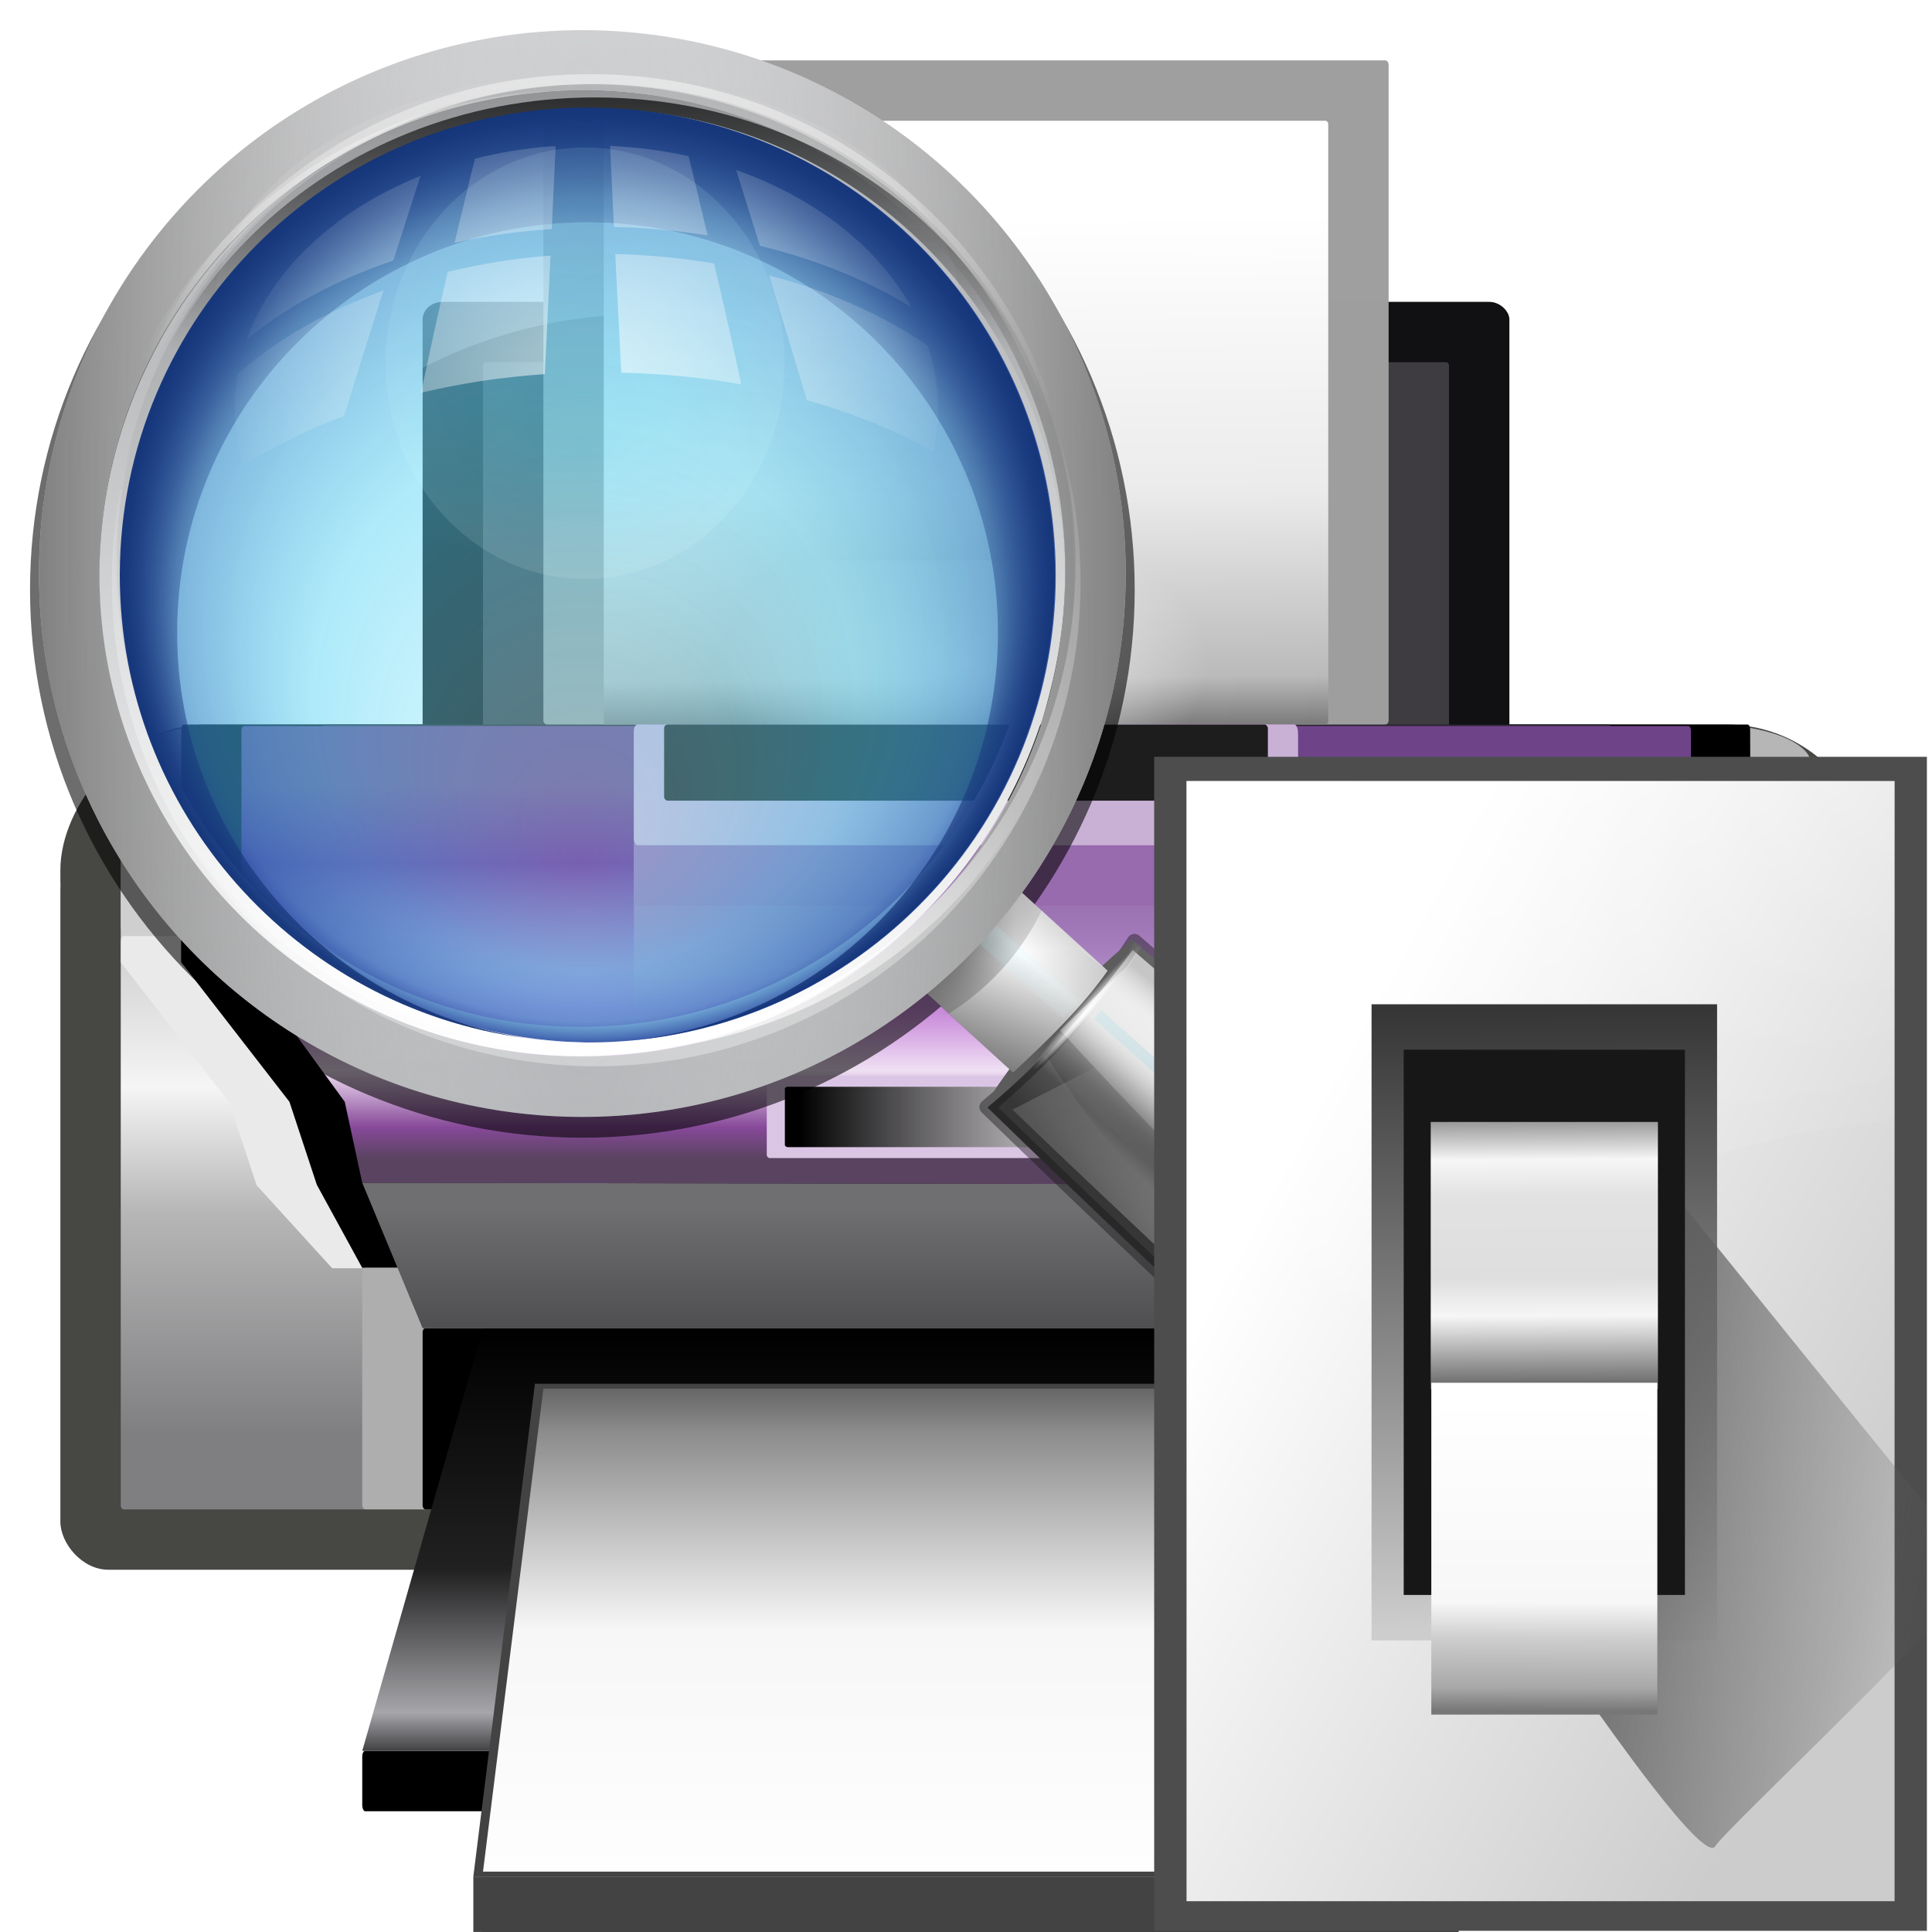 <svg height="32" viewBox="0 0 32 32" width="32" xmlns="http://www.w3.org/2000/svg" xmlns:xlink="http://www.w3.org/1999/xlink"><linearGradient id="a" gradientUnits="userSpaceOnUse" x1="64" x2="64" y1="116" y2="88"><stop offset="0" stop-color="#424245"/><stop offset=".09" stop-color="#a6a6aa"/><stop offset=".429" stop-color="#212122"/><stop offset="1"/></linearGradient><radialGradient id="b" cx="64" cy="53.554" gradientTransform="matrix(1 0 0 .621 0 10.766)" gradientUnits="userSpaceOnUse" r="16"><stop offset="0" stop-color="#efefef"/><stop offset="1" stop-color="#f5f5f5" stop-opacity="0"/></radialGradient><filter id="c" color-interpolation-filters="sRGB" height="1.176" width="1.045" x="-.023" y="-.088"><feGaussianBlur stdDeviation=".912"/></filter><mask id="d" maskUnits="userSpaceOnUse"><path d="m16.014 48.098c-.095 0-.172.144-.172.32v15.096c0 .177.11.235.172.318l6.828 9.166h82.664l6.828-9.166c.057-.076.172-.142.172-.318v-15.096c0-.177-.077-.32-.172-.32h-4.848c.026.054.043.125.043.205v14.369c0 .168-.103.23-.154.303l-6.125 8.725h-74.152l-6.125-8.725c-.056-.079-.154-.135-.154-.303v-14.369c0-.08.017-.151.043-.205z" fill="#cb8add" filter="url(#c)" opacity=".86" transform="matrix(1.091 0 0 1.091 -5.819 -11.635)"/></mask><linearGradient id="e" gradientUnits="userSpaceOnUse" x1="64" x2="64" y1="88" y2="80"><stop offset="0" stop-color="#4f4e51"/><stop offset="1" stop-color="#6f6e71"/></linearGradient><filter id="f" color-interpolation-filters="sRGB" height="1.073" width="1.014" x="-.007" y="-.037"><feGaussianBlur stdDeviation=".365"/></filter><filter id="g"><feGaussianBlur stdDeviation="1.098"/></filter><linearGradient id="h" gradientUnits="userSpaceOnUse" x1="34.842" x2="35.561" xlink:href="#i" y1="-7.142" y2="11.416"/><linearGradient id="i"><stop offset="0" stop-color="#fff"/><stop offset="1" stop-color="#fff" stop-opacity="0"/></linearGradient><linearGradient id="j" gradientUnits="userSpaceOnUse" x1="90.476" x2="101.22" y1="96.323" y2="85.578"><stop offset="0" stop-color="#363636"/><stop offset="1" stop-color="#b3b3b3"/></linearGradient><filter id="k"><feGaussianBlur stdDeviation=".594"/></filter><radialGradient id="l" cx="3.953" cy="74.833" fx=".906" fy="73.296" gradientTransform="matrix(.436 -.566 5.671 5.234 -330.058 -298.497)" gradientUnits="userSpaceOnUse" r="6.932" xlink:href="#m"/><linearGradient id="m"><stop offset="0"/><stop offset=".664" stop-opacity=".238"/><stop offset="1" stop-opacity="0"/></linearGradient><radialGradient id="n" cx="49.157" cy="62.381" fx="45.9" fy="62.298" gradientTransform="matrix(.627 -.704 7.606 6.892 -430.774 -330.151)" gradientUnits="userSpaceOnUse" r="8.333" xlink:href="#i"/><radialGradient id="o" cx="39.036" cy="69.153" fx="36.286" gradientTransform="matrix(.627 -.704 7.606 6.892 -431.612 -330.43)" gradientUnits="userSpaceOnUse" r="8.333" xlink:href="#i"/><radialGradient id="p" cx="53.823" cy="51.796" fx="53.363" fy="53.704" gradientTransform="matrix(1.046 0 0 .088 -59.428 93.557)" gradientUnits="userSpaceOnUse" r="5.284" xlink:href="#i"/><radialGradient id="q" cx="53.823" cy="51.796" fx="53.363" fy="53.704" gradientTransform="matrix(1.046 0 0 .088 -63.326 161.133)" gradientUnits="userSpaceOnUse" r="5.284" xlink:href="#i"/><linearGradient id="r" gradientTransform="matrix(-.358 .402 .397 .36 69.784 44.709)" gradientUnits="userSpaceOnUse" spreadMethod="reflect" x1="28.072" x2="40.199" y1="20.205" y2="20.205"><stop offset="0" stop-color="#fff"/><stop offset="1" stop-color="#aeaeae"/></linearGradient><linearGradient id="s" gradientTransform="matrix(1.005 .037 -.037 1.006 2.593 -.452)" gradientUnits="userSpaceOnUse" x1="67.515" x2="63.402" xlink:href="#t" y1="86.706" y2="61.357"/><linearGradient id="t"><stop offset="0"/><stop offset="1" stop-opacity="0"/></linearGradient><radialGradient id="u" cx="-22.188" cy="69.922" fx="-24.226" fy="69.914" gradientTransform="matrix(-.892 1.039 -21.233 -18.231 1562.856 1387.022)" gradientUnits="userSpaceOnUse" r="3.312" xlink:href="#i"/><radialGradient id="v" cx="56.257" cy="56.999" gradientTransform="matrix(1 0 0 .925 4.582 8.259)" gradientUnits="userSpaceOnUse" r="9.726" xlink:href="#m"/><linearGradient id="w" gradientUnits="userSpaceOnUse" x1="-4.384" x2="-9.695" xlink:href="#x" y1="77.715" y2="100.056"/><linearGradient id="x"><stop offset="0" stop-color="#56e4fd" stop-opacity=".687"/><stop offset="1" stop-color="#fff" stop-opacity=".709"/></linearGradient><linearGradient id="y" gradientTransform="matrix(5.328 0 0 7.787 -190.687 80.65)" gradientUnits="userSpaceOnUse" x1="28.549" x2="28.549" y1="-10.101" y2="-.854"><stop offset="0" stop-color="#c9cacc"/><stop offset="1" stop-color="#acaeb1"/></linearGradient><radialGradient id="z" cx="28.549" cy="-5.477" gradientTransform="matrix(-5.379 -0 -0 29.321 192.162 198.601)" gradientUnits="userSpaceOnUse" r="6.692"><stop offset="0" stop-color="#fff" stop-opacity="0"/><stop offset="1" stop-color="#818181"/></radialGradient><radialGradient id="A" cx="39.409" cy="9.579" fx="33.484" fy="10.615" gradientTransform="matrix(1 0 0 .763 -1.418 5.687)" gradientUnits="userSpaceOnUse" r="31.966" xlink:href="#i"/><filter id="B"><feGaussianBlur stdDeviation="1.972"/></filter><linearGradient id="C" gradientTransform="matrix(1.106 0 0 1.139 -7.595 -6.469)" gradientUnits="userSpaceOnUse" x1="13.645" x2="71.473" y1="38.368" y2="38.368"><stop offset="0" stop-color="#a3a5a8"/><stop offset="1" stop-color="#fff"/></linearGradient><radialGradient id="D" cx="461.984" cy="-50.078" fx="461.545" fy="-62.784" gradientTransform="matrix(1.925 0 -0 .989 -427.108 -.552)" gradientUnits="userSpaceOnUse" r="21.346" xlink:href="#i"/><filter id="E"><feGaussianBlur stdDeviation=".239"/></filter><radialGradient id="F" cx="28.322" cy="22.571" fx="27.837" fy="37.594" gradientUnits="userSpaceOnUse" r="24.34"><stop offset="0" stop-color="#a2f3ff" stop-opacity=".309"/><stop offset=".58" stop-color="#51d2f4" stop-opacity=".465"/><stop offset=".882" stop-color="#388bc9" stop-opacity=".663"/><stop offset="1" stop-color="#1f449e" stop-opacity=".862"/></radialGradient><linearGradient id="G" gradientUnits="userSpaceOnUse" x1="529.517" x2="529.131" xlink:href="#t" y1="-49.408" y2="-2.032"/><filter id="H"><feGaussianBlur stdDeviation=".315"/></filter><linearGradient id="I" gradientUnits="userSpaceOnUse" x1="425.907" x2="426.27" xlink:href="#i" y1="7.406" y2="-21.585"/><filter id="J"><feGaussianBlur stdDeviation=".297"/></filter><linearGradient id="K" gradientUnits="userSpaceOnUse" x1="425.2" x2="424.856" xlink:href="#i" y1="35.691" y2="12.002"/><linearGradient id="L" gradientUnits="userSpaceOnUse" x1="529.517" x2="529.631" xlink:href="#t" y1="-49.408" y2="-22.282"/><linearGradient id="M" gradientUnits="userSpaceOnUse" x1="30.164" x2="28.418" xlink:href="#i" y1="-24.385" y2="13.03"/><radialGradient id="N" cx="549.109" cy="-5.5" fy="15.369" gradientTransform="matrix(1 0 0 1 0 -.002)" gradientUnits="userSpaceOnUse" r="34.641"><stop offset="0" stop-color="#16367a" stop-opacity="0"/><stop offset=".795" stop-color="#16367a" stop-opacity="0"/><stop offset="1" stop-color="#16367a"/></radialGradient><clipPath id="O"><path d="m549.138-40.479c-19.32 0-35.01 15.69-35.01 35.01s15.69 34.979 35.01 34.979c19.32 0 34.979-15.659 34.979-34.979s-15.659-35.01-34.979-35.01z"/></clipPath><filter id="P"><feGaussianBlur stdDeviation=".666"/></filter><radialGradient id="Q" cx="455.504" cy="-40.35" fy="-32.883" gradientTransform="matrix(1.486 -0 0 1.838 -221.596 32.465)" gradientUnits="userSpaceOnUse" r="14.103" xlink:href="#x"/><filter id="R"><feGaussianBlur stdDeviation=".605"/></filter><radialGradient id="S" cx="419.656" cy="-24.165" gradientTransform="matrix(.72 0 0 .649 -273.745 28.177)" gradientUnits="userSpaceOnUse" r="27.473" xlink:href="#i"/><linearGradient id="T" gradientUnits="userSpaceOnUse" x1="-4.598" x2="-3.606" y1="95.747" y2="159.075"><stop offset="0" stop-color="#caecf3" stop-opacity=".984"/><stop offset="1" stop-color="#0e5268" stop-opacity="0"/></linearGradient><linearGradient id="U" gradientUnits="userSpaceOnUse" x1="88.592" x2="71.262" y1="96.593" y2="79.263"><stop offset="0" stop-color="#fff"/><stop offset="1" stop-color="#555753"/></linearGradient><filter id="V"><feGaussianBlur stdDeviation=".408"/></filter><filter id="W"><feGaussianBlur stdDeviation=".906"/></filter><linearGradient id="X" gradientUnits="userSpaceOnUse" x1="85.22" x2="61.336" y1="93.22" y2="69.336"><stop offset="0"/><stop offset="1" stop-color="#393b38"/></linearGradient><filter id="Y"><feGaussianBlur stdDeviation=".49"/></filter><linearGradient id="Z" gradientUnits="userSpaceOnUse" x1="96" x2="88" y1="104" y2="96"><stop offset="0" stop-color="#888a85"/><stop offset=".007" stop-color="#8c8e89"/><stop offset=".067" stop-color="#abaca9"/><stop offset=".135" stop-color="#c5c6c4"/><stop offset=".211" stop-color="#dbdbda"/><stop offset=".301" stop-color="#ebebeb"/><stop offset=".412" stop-color="#f7f7f6"/><stop offset=".568" stop-color="#fdfdfd"/><stop offset="1" stop-color="#fff"/></linearGradient><linearGradient id="aa" gradientUnits="userSpaceOnUse" x1="78.611" x2="120.343" y1="88.852" y2="111.547"><stop offset="0" stop-color="#fff"/><stop offset="1" stop-color="#ccc"/></linearGradient><linearGradient id="ab" gradientUnits="userSpaceOnUse" x1="100.835" x2="116.428" y1="37.993" y2="80.924"><stop offset="0" stop-color="#fff" stop-opacity=".55"/><stop offset="1" stop-color="#fff" stop-opacity="0"/></linearGradient><linearGradient id="ac" gradientTransform="matrix(.596 0 0 .637 63.973 -536.553)" gradientUnits="userSpaceOnUse" x1="65.457" x2="65.986" y1="947.384" y2="1011.669"><stop offset="0" stop-color="#363636"/><stop offset="1" stop-color="#cdcdcd"/></linearGradient><linearGradient id="ad" gradientUnits="userSpaceOnUse" x1="88.381" x2="130.486" y1="1008.997" y2="1015.695"><stop offset="0" stop-color="#5e5e5e"/><stop offset="1" stop-color="#5e5e5e" stop-opacity="0"/></linearGradient><clipPath id="ae"><path d="m50.951 938.931h73.864v112.221h-73.864z"/></clipPath><filter id="af" color-interpolation-filters="sRGB" height="1.129" width="1.241" x="-.12" y="-.065"><feGaussianBlur stdDeviation="1.848"/></filter><linearGradient id="ag" gradientUnits="userSpaceOnUse" x1="102.768" x2="102.872" y1="74.233" y2="91.764"><stop offset="0" stop-color="#979797"/><stop offset=".148" stop-color="#f6f6f6"/><stop offset=".284" stop-color="#e2e2e2"/><stop offset=".596" stop-color="#dedede"/><stop offset=".738" stop-color="#f6f6f6"/><stop offset="1" stop-color="#6b6b6b"/></linearGradient><linearGradient id="ah" gradientUnits="userSpaceOnUse" x1="102.654" x2="102.706" y1="-113.353" y2="-92.587"><stop offset="0" stop-color="#777"/><stop offset=".074" stop-color="#a8a8a8"/><stop offset=".229" stop-color="#cdcdcd"/><stop offset=".346" stop-color="#f7f7f7"/><stop offset="1" stop-color="#fff"/></linearGradient><linearGradient id="ai" gradientUnits="userSpaceOnUse" x1="67.667" x2="68" y1="14.332" y2="48"><stop offset="0" stop-color="#fff"/><stop offset=".545" stop-color="#ebebeb"/><stop offset=".909" stop-color="#bababa"/><stop offset="1" stop-color="#7e7e7f"/></linearGradient><linearGradient id="aj" gradientTransform="matrix(.833 0 0 .917 10.842 10.665)" gradientUnits="userSpaceOnUse" x1="63.791" x2="63.791" y1="45.092" y2="72.052"><stop offset="0" stop-color="#6e4388"/><stop offset=".211" stop-color="#651d8d"/><stop offset=".5" stop-color="#ac7ec6"/><stop offset=".606" stop-color="#ca87dc"/><stop offset=".764" stop-color="#efe0f3"/><stop offset=".917" stop-color="#874999"/><stop offset="1" stop-color="#5a4361"/></linearGradient><linearGradient id="ak" gradientTransform="matrix(.917 0 0 1.019 5.334 5.369)" gradientUnits="userSpaceOnUse" x1="64" x2="64" y1="88" y2="56"><stop offset="0" stop-color="#7f7f81"/><stop offset=".45" stop-color="#b6b6b7"/><stop offset=".706" stop-color="#f5f5f5"/><stop offset="1" stop-color="#cfcfcf"/></linearGradient><linearGradient id="al" gradientTransform="matrix(.917 0 0 .574 5.334 33.988)" gradientUnits="userSpaceOnUse" x1="52" x2="76" y1="72" y2="72"><stop offset="0"/><stop offset=".667" stop-color="#a6a6a6" stop-opacity=".867"/><stop offset="1" stop-opacity=".737"/></linearGradient><linearGradient id="am" gradientUnits="userSpaceOnUse" x1="68" x2="68" y1="124" y2="92"><stop offset="0" stop-color="#fefefe"/><stop offset=".5" stop-color="#f7f7f7"/><stop offset=".91" stop-color="#8c8c8c"/><stop offset="1" stop-color="#666"/></linearGradient><linearGradient id="an" gradientUnits="userSpaceOnUse" x1="64.234" x2="64.234" y1="50.999" y2="69.332"><stop offset="0" stop-color="#baaac4"/><stop offset="1" stop-color="#baaac4" stop-opacity="0"/></linearGradient><g transform="scale(.25)"><g stroke-width=".917"><rect height="4" rx=".189" ry=".376" width="80" x="24" y="116"/><rect fill="#474744" height="20" rx="9.638" transform="scale(1 -1)" width="120" x="4" y="-68"/><rect fill="#474744" height="48" rx="3.187" ry="3.186" width="120" x="4" y="56"/><rect fill="#b6b6b6" height="16" rx="6.81" ry="2.655" transform="scale(1 -1)" width="112" x="8" y="-64"/><rect fill="url(#ak)" height="44" rx=".189" ry=".254" width="112" x="8" y="56"/></g><path d="m3.112 56.001h121.731c.108 0 .188.155.195.348l.052 1.39c.007.193-.131.265-.195.348l-7.242 9.912-1.891 6-5.944 6.001h-91.636l-5.462-6.001-1.98-6-7.636-9.852c-.07-.091-.196-.155-.195-.348l.008-1.451c.001-.193.087-.348.195-.348z" fill="#eaeaea" filter="url(#f)" transform="matrix(.917 0 0 .917 5.334 10.665)"/><path d="m12.186 48h103.587c.099 0 .178.142.179.319l.048 15.275c.001.177-.12.243-.179.319l-6.639 9.086-1.734 5.5-3.449 5.501h-80l-3.007-5.501-1.815-5.5-6.999-9.031c-.065-.083-.179-.142-.179-.319l.007-15.33c0-.177.08-.319.179-.319z"/><g stroke-width=".917"><rect fill="#111012" height="32" rx="1.333" ry="1.155" width="72" x="28" y="20"/><rect fill="#3e3c41" height="32" rx=".168" ry=".229" width="64" x="32" y="24"/><rect fill="#28232c" height="13.999" rx=".191" ry=".252" width="85.415" x="21.334" y="48"/><rect fill="#9f9f9f" fill-opacity=".996" height="44" rx=".221" ry=".27" width="56" x="36" y="4"/><rect fill="url(#ai)" height="40" rx=".189" ry=".229" width="48" x="40" y="8"/></g><path d="m16.166 48.098h95.693c.095 0 .172.142.172.319v15.096c0 .177-.115.243-.172.319l-6.353 9.167-1.667 5.5-79.84-.136-1.158-5.364-6.675-9.167c-.061-.084-.172-.142-.172-.319v-15.096c0-.177.077-.319.172-.319z" fill="url(#aj)"/><rect fill="#aeaeae" height="16" rx=".196" ry=".276" stroke-width=".991" width="80" x="24" y="84"/><rect height="12" rx=".189" ry=".244" stroke-width=".917" width="72" x="28" y="88"/><g fill-rule="evenodd"><path d="m32 88-8 28h80l-8-28z" fill="url(#a)" stroke-width=".917"/><path d="m31.36 124.32v3.678l65.28.034v-3.712z" fill="#434343" stroke-width=".917"/><path d="m35.44 91.68-4.08 32.64h65.28l-4.08-32.64z" fill="#434343" stroke-width=".935"/><path d="m36 92-4 32h64l-4-32z" fill="url(#am)" stroke-width=".917"/></g><rect fill="#dbc5e5" height="5.468" rx=".208" ry=".196" stroke-width="1.124" width="26.4" x="50.8" y="71.258"/><rect fill="url(#al)" height="4" rx=".189" ry=".143" stroke-width=".917" width="24" x="52" y="72"/><rect fill="url(#an)" height="24" opacity=".92" rx=".284" ry=".924" stroke-width=".917" width="44.015" x="41.995" y="48"/><rect fill="#986aae" height="12" rx=".258" ry=".44" stroke-width=".794" width="43.999" x="41.995" y="48"/><rect fill="#c9b1d5" height="8" rx=".236" ry=".482" stroke-width=".917" width="43.99" x="41.995" y="48"/><rect fill="#1d1d1d" height="5.045" rx=".236" ry=".244" stroke-width=".917" width="40" x="44" y="48"/><path d="m11.799 40.845 104.411.028c.104 0.0.188.155.188.348v16.468c0 .193-.126.265-.188.348l-6.931 9.963-1.818 6h-84.361l-3.852-5.991-7.449-10c-.068-.091-.188-.155-.188-.348v-16.468c0-.193.084-.348.188-.348z" fill="#ad88c4" mask="url(#d)" opacity=".54" transform="matrix(.917 0 0 .917 5.334 10.665)"/><path d="m28 88-4-9.637 79.84.136-3.84 9.501z" fill="url(#e)" fill-rule="evenodd" stroke-width=".917"/><path d="m48 37.124h32v10.876h-32z" fill="url(#b)"/></g><g transform="matrix(.25 0 0 .25 0 0)"><path d="m5.407 41c0 19.095 15.497 34.593 34.593 34.593 19.095 0 34.593-15.497 34.593-34.593 0-19.095-15.497-34.593-34.593-34.593-19.095 0-34.593 15.497-34.593 34.593z" style="opacity:.755;fill:none;stroke:#000;stroke-width:4.965;stroke-linecap:round;stroke-linejoin:round;filter:url(#g)" transform="matrix(.987 0 0 .979 -.897 -1.061)"/><g fill="none" stroke="url(#h)" transform="matrix(-1.031 -.038 .05 -1.344 76.375 73.37)"><path d="m9.623 14.273c6.901-8.191 16.726-12.521 27.494-12.521s21.293 5.448 27.297 13.228" stroke-width=".414"/><path d="m9.623 14.573c6.901-8.191 16.726-12.521 27.494-12.521s21.293 5.448 27.297 13.228" stroke-width=".914"/><path d="m9.623 14.473c6.901-8.191 16.726-12.521 27.494-12.521s21.293 5.448 27.297 13.228" stroke-width=".614"/></g><path d="m65.389 73.346c3.938-3.297 7.16-6.919 9.772-10.972 21.402 18.549 33.855 30.312 51.421 45.683-3.3 4.594-7.132 8.364-10.865 11.943-16.84-16.186-23.8-20.932-50.328-46.654z" style="stroke:#171717;stroke-linecap:round;stroke-linejoin:round;stroke-dashoffset:4;stroke-opacity:.443;fill:url(#j);filter:url(#k)"/><path d="m72.846 65.636-3.636 4.117c3.8 6.261 12.265 15.7 24.185 26.913 9.756 9.178 18.664 16.187 25.175 20.391 2.283-2.042 3.627-3.596 5.191-5.395-4.691-6.36-12.769-14.984-22.604-24.236-11.84-11.137-21.968-18.481-28.311-21.791z" fill="url(#l)"/><path d="m66.015 73.072c3.228-2.972 6.34-6.51 9.026-10.135 16.816 14.37 34.368 30.866 50.347 44.925-3.428 4.529-4.627 6.715-9.512 11.083-16.61-15.967-33.9-30.544-49.861-45.874z" fill="url(#n)" opacity=".733"/><path d="m67.076 73.515 7.87-4.013c16.816 14.37 31.512 25.922 48.778 39.361-2.551 5.221-4.26 5.495-8.687 9.803-16.349-15.824-32-29.821-47.961-45.151z" fill="url(#o)" opacity=".744"/><path d="m75.008 62.247c-3.938 3.297-7.168 6.927-9.779 10.98l.176.159c3.938-3.297 7.168-6.927 9.779-10.98z" fill="#5c5c5c"/><ellipse cx="-3.113" cy="98.104" fill="url(#p)" rx="5.529" ry=".464" transform="matrix(.653 -.757 .755 .656 0 0)"/><ellipse cx="-7.01" cy="165.679" fill="url(#q)" opacity=".651" rx="5.529" ry=".464" transform="matrix(.642 -.766 .768 .641 0 0)"/><path d="m66.663 58.183c-2.154 2.622-4.137 4.867-6.081 6.863l6.533 6.01c2.418-2.25 4.629-4.398 6.267-6.744z" fill="url(#r)"/><path d="m66.906 59.334c-2.154 2.622-4.007 4.144-5.95 6.141l6.159 5.581c2.418-2.25 4.629-4.398 6.267-6.744z" fill="url(#s)"/><path d="m126.07 107.963c-6.106-5.74-15.951-13.853-27.38-24.186-8.837-7.989-17.239-15.36-23.674-20.119l-4.77 4.602c5.382 5.925 13.523 14.257 22.36 22.246 11.428 10.332 22.061 18.827 28.773 23.244z" fill="url(#u)"/><path d="m66.801 58.281c-.969 1.291-2.03 2.53-3.188 3.688-.413.413-.847.826-1.281 1.219-.022.02-.041.043-.062.062-.568.617-1.129 1.208-1.688 1.781l2.281 2.125c2.144-1.355 3.997-3.167 5.375-5.406.292-.474.546-.949.781-1.438z" fill="url(#v)" fill-rule="evenodd" opacity=".8"/><path d="m-3.625 89.142h1.652v8.382h-1.652z" fill="url(#w)" opacity=".188" transform="matrix(.664 -.747 .747 .664 0 0)"/><circle cx="-38.582" cy="38" fill="none" r="34" stroke="url(#y)" stroke-linecap="round" stroke-linejoin="round" stroke-width="4" transform="scale(-1 1)"/><path d="m4.582 38c0 18.768 15.232 34 34 34 18.768 0 34-15.232 34-34 0-18.768-15.232-34-34-34-18.768 0-34 15.232-34 34z" fill="none" stroke="url(#z)" stroke-linecap="round" stroke-linejoin="round" stroke-width="4"/><path d="m38.426 6c-.546-.009-1.105.012-1.656.031-17.65.614-31.408 15.441-30.719 33.094.224 5.737 1.951 11.06 4.781 15.625-.018-.274-.02-.537-.031-.812-.69-17.653 13.068-32.479 30.719-33.094 11.914-.415 22.559 5.737 28.438 15.219-1.077-16.71-14.883-29.798-31.531-30.063z" fill="url(#A)" filter="url(#B)" opacity=".71"/><ellipse cx="39.478" cy="37.237" rx="31.025" ry="31.035" style="fill:none;stroke-width:1.939;stroke-linecap:round;stroke-linejoin:round;stroke-dashoffset:4;stroke:url(#C)" transform="matrix(.035 .999 .999 -.039 0 0)"/><g transform="matrix(1.272 0 0 1.272 2.962 9.395)"><ellipse cx="461.984" cy="-50.078" fill="url(#D)" filter="url(#E)" opacity=".406" rx="21.346" ry="20.068" transform="matrix(.914 0 0 .631 -393.987 40.721)"/><path d="m28.333-1.769c-13.438 0-24.351 10.913-24.351 24.351 0 13.438 10.913 24.329 24.351 24.329 13.438 0 24.329-10.892 24.329-24.329 0-13.438-10.892-24.351-24.329-24.351z" fill="url(#F)"/><path d="m514.844-41.875c-19.607 0-35.531 15.924-35.531 35.531 0 3.403.48 6.697 1.375 9.812-.684-2.729-1.062-5.591-1.062-8.531-0-19.315 15.685-35 35-35 19.315 0 35 15.685 35 35 0 6.639-1.847 12.834-5.062 18.125 3.652-5.58 5.781-12.239 5.781-19.406 0-19.607-15.893-35.531-35.5-35.531z" fill="url(#G)" filter="url(#H)" opacity=".391" transform="matrix(.703 0 0 .703 -333.276 26.424)"/><path d="m385.938-16.094c-1.141 3.502-1.75 7.213-1.75 11.094 0 19.819 16.087 35.906 35.906 35.906 19.819 0 35.875-16.087 35.875-35.906 0-3.881-.609-7.592-1.75-11.094.884 3.1 1.375 6.368 1.375 9.75 0 19.607-15.893 35.5-35.5 35.5-19.607-0-35.531-15.893-35.531-35.5 0-3.382.491-6.65 1.375-9.75z" fill="url(#I)" filter="url(#J)" opacity=".57" transform="matrix(.703 0 0 .703 -266.591 26.424)"/><path d="m385.938-16.094c-1.141 3.502-1.75 7.213-1.75 11.094 0 19.819 16.087 34.906 35.906 34.906 19.819 0 35.875-15.087 35.875-34.906 0-3.881-.609-7.592-1.75-11.094.884 3.1 1.375 6.368 1.375 9.75 0 19.607-15.893 35.5-35.5 35.5-19.607-0-35.531-15.893-35.531-35.5 0-3.382.491-6.65 1.375-9.75z" fill="url(#K)" filter="url(#J)" transform="matrix(.703 0 0 .703 -266.591 26.424)"/><path d="m514.844-40.875c-19.607 0-35.531 14.924-35.531 34.531 0 3.403.48 6.697 1.375 9.812-.684-2.729-1.062-5.591-1.062-8.531-0-19.315 15.685-35 35-35 19.315 0 35 15.685 35 35 0 6.639-1.847 12.834-5.062 18.125 3.652-5.58 5.781-12.239 5.781-19.406 0-19.607-15.893-34.531-35.5-34.531z" fill="url(#L)" filter="url(#H)" transform="matrix(.703 0 0 .703 -333.276 26.424)"/><path d="m28.429-3.525c-13.971 0-25.317 11.228-25.317 25.053 0 5.358 1.71 10.311 4.611 14.382-2.693-3.981-4.26-8.777-4.26-13.943 0-13.777 11.189-24.966 24.966-24.966 13.777 0 24.944 11.189 24.944 24.966 0 5.166-1.57 9.962-4.26 13.943 2.897-4.071 4.611-9.024 4.611-14.382 0-13.825-11.324-25.053-25.295-25.053z" fill="url(#M)"/><path clip-path="url(#O)" d="m549.125-40.125c-19.124 0-34.656 15.532-34.656 34.656-0 17.548 13.101 32.011 30.031 34.281-14.59-2.228-25.781-14.822-25.781-30.031 0-16.782 13.624-30.406 30.406-30.406 16.782 0 30.406 13.624 30.406 30.406 0 15.733-11.959 28.663-27.281 30.219 17.666-1.573 31.5-16.393 31.5-34.469 0-19.124-15.501-34.656-34.625-34.656zm3.125 69.125c-.511.052-1.045.099-1.562.125.519-.023 1.05-.079 1.562-.125zm-7.75-.188c.512.069 1.013.141 1.531.188-.511-.052-1.028-.111-1.531-.188zm1.531.188c.51.045 1.015.102 1.531.125-.518-.026-1.02-.073-1.531-.125z" fill="url(#N)" filter="url(#P)" transform="matrix(.703 0 0 .703 -357.761 26.424)"/><ellipse cx="455.504" cy="-34.831" fill="url(#Q)" filter="url(#R)" opacity=".406" rx="14.103" ry="17.534" transform="matrix(.737 0 0 .641 -307.562 33.86)"/><path d="m29.446.213.202 4.227c1.676.03 3.308.188 4.879.435-.326-1.375-.649-2.75-.989-4.124-1.31-.297-2.677-.466-4.092-.538zm-3.103.026c-1.358.103-2.681.328-3.935.64-.362 1.457-.712 2.921-1.057 4.38 1.616-.364 3.305-.592 5.059-.717l.202-4.304c-.092.006-.178-.007-.27 0zm9.669 1.23c.416 1.312.827 2.627 1.237 3.945 2.956.725 5.639 1.811 7.892 3.202-1.751-3.145-5.018-5.7-9.129-7.147zm-16.437.307c-4.402 1.766-7.732 4.846-9.062 8.53 2.058-1.708 4.672-3.111 7.645-4.124.47-1.468.938-2.936 1.417-4.406zm10.141 4.073.315 6.174c2.155.056 4.26.25 6.251.615-.452-2.098-.926-4.201-1.417-6.302-1.655-.278-3.375-.452-5.149-.487zm-3.373.077c-1.863.137-3.646.441-5.352.845-.488 2.1-.943 4.198-1.394 6.302 2.046-.493 4.2-.818 6.453-.973zm11.378 1.025c.666 2.159 1.332 4.337 1.979 6.507 2.414.685 4.624 1.574 6.588 2.664.164-.738.247-1.482.247-2.254 0-1.13-.195-2.203-.54-3.253-2.31-1.581-5.118-2.837-8.275-3.663zm-20.079.794c-2.985 1.08-5.59 2.568-7.6 4.355-.101.58-.157 1.167-.157 1.768 0 1.032.158 2.03.45 2.997 1.571-.995 3.336-1.868 5.262-2.587.67-2.174 1.354-4.355 2.046-6.532z" fill="url(#S)" opacity=".59"/></g><path d="m-2.313 99.079h.756v66.294h-.756z" fill="url(#T)" opacity=".457" transform="matrix(.664 -.747 .747 .664 0 0)"/></g><g transform="scale(.25)"><g transform="translate(0)"><path d="m111.414 86.586c.25-.25-26.379-1.586-31.414-1.586-1.654 0-3 1.346-3 3 0 5.035 1.336 31.664 1.586 31.414z" fill="url(#U)" filter="url(#V)" opacity=".1"/><path d="m111.414 86.586c.375-.375-21.97-.586-31.414-.586-1.103 0-2 .897-2 2 0 9.444.211 31.789.586 31.414z" filter="url(#W)" opacity=".2"/><path d="m111.414 86.586c.239-.239-21.607.414-31.414.414-.553 0-1 .447-1 1 0 9.807-.653 31.653-.414 31.414z" fill="url(#X)" filter="url(#Y)" opacity=".1"/><path d="m78.586 119.414s11.914-9.914 17.414-15.414 15.414-17.414 15.414-17.414-21.164 1.414-31.414 1.414c0 10.25-1.414 31.414-1.414 31.414z" fill="url(#Z)"/></g><path d="m76.468 50.141h51.194v77.78h-51.194z" fill="#4d4d4d"/><path d="m78.611 51.746h46.909v74.214h-46.909z" fill="url(#aa)"/><path d="m78.611 51.746v51.285c16.429-20.562 32.025-27.545 46.908-28.797v-22.488z" fill="url(#ab)" fill-rule="evenodd"/><path d="m90.869 66.536h22.892v42.145h-22.892z" fill="url(#ac)"/><path clip-path="url(#ae)" d="m92.815 1029.632c1.071 1.429 10.714 15.357 11.786 13.572 1.071-1.786 26.429-25.357 25-26.786-1.429-1.429-33.929-41.786-33.929-41.786z" fill="url(#ad)" fill-rule="evenodd" filter="url(#af)" transform="matrix(.693 0 0 .693 41.154 -600.625)"/><path d="m92.999 69.547h18.632v36.123h-18.632z" fill="#171717"/><path d="m94.789 74.332h15.053v17.709h-15.053z" fill="url(#ag)"/><path d="m94.828-113.596h14.975v21.984h-14.975z" fill="url(#ah)" transform="scale(1 -1)"/></g></svg>